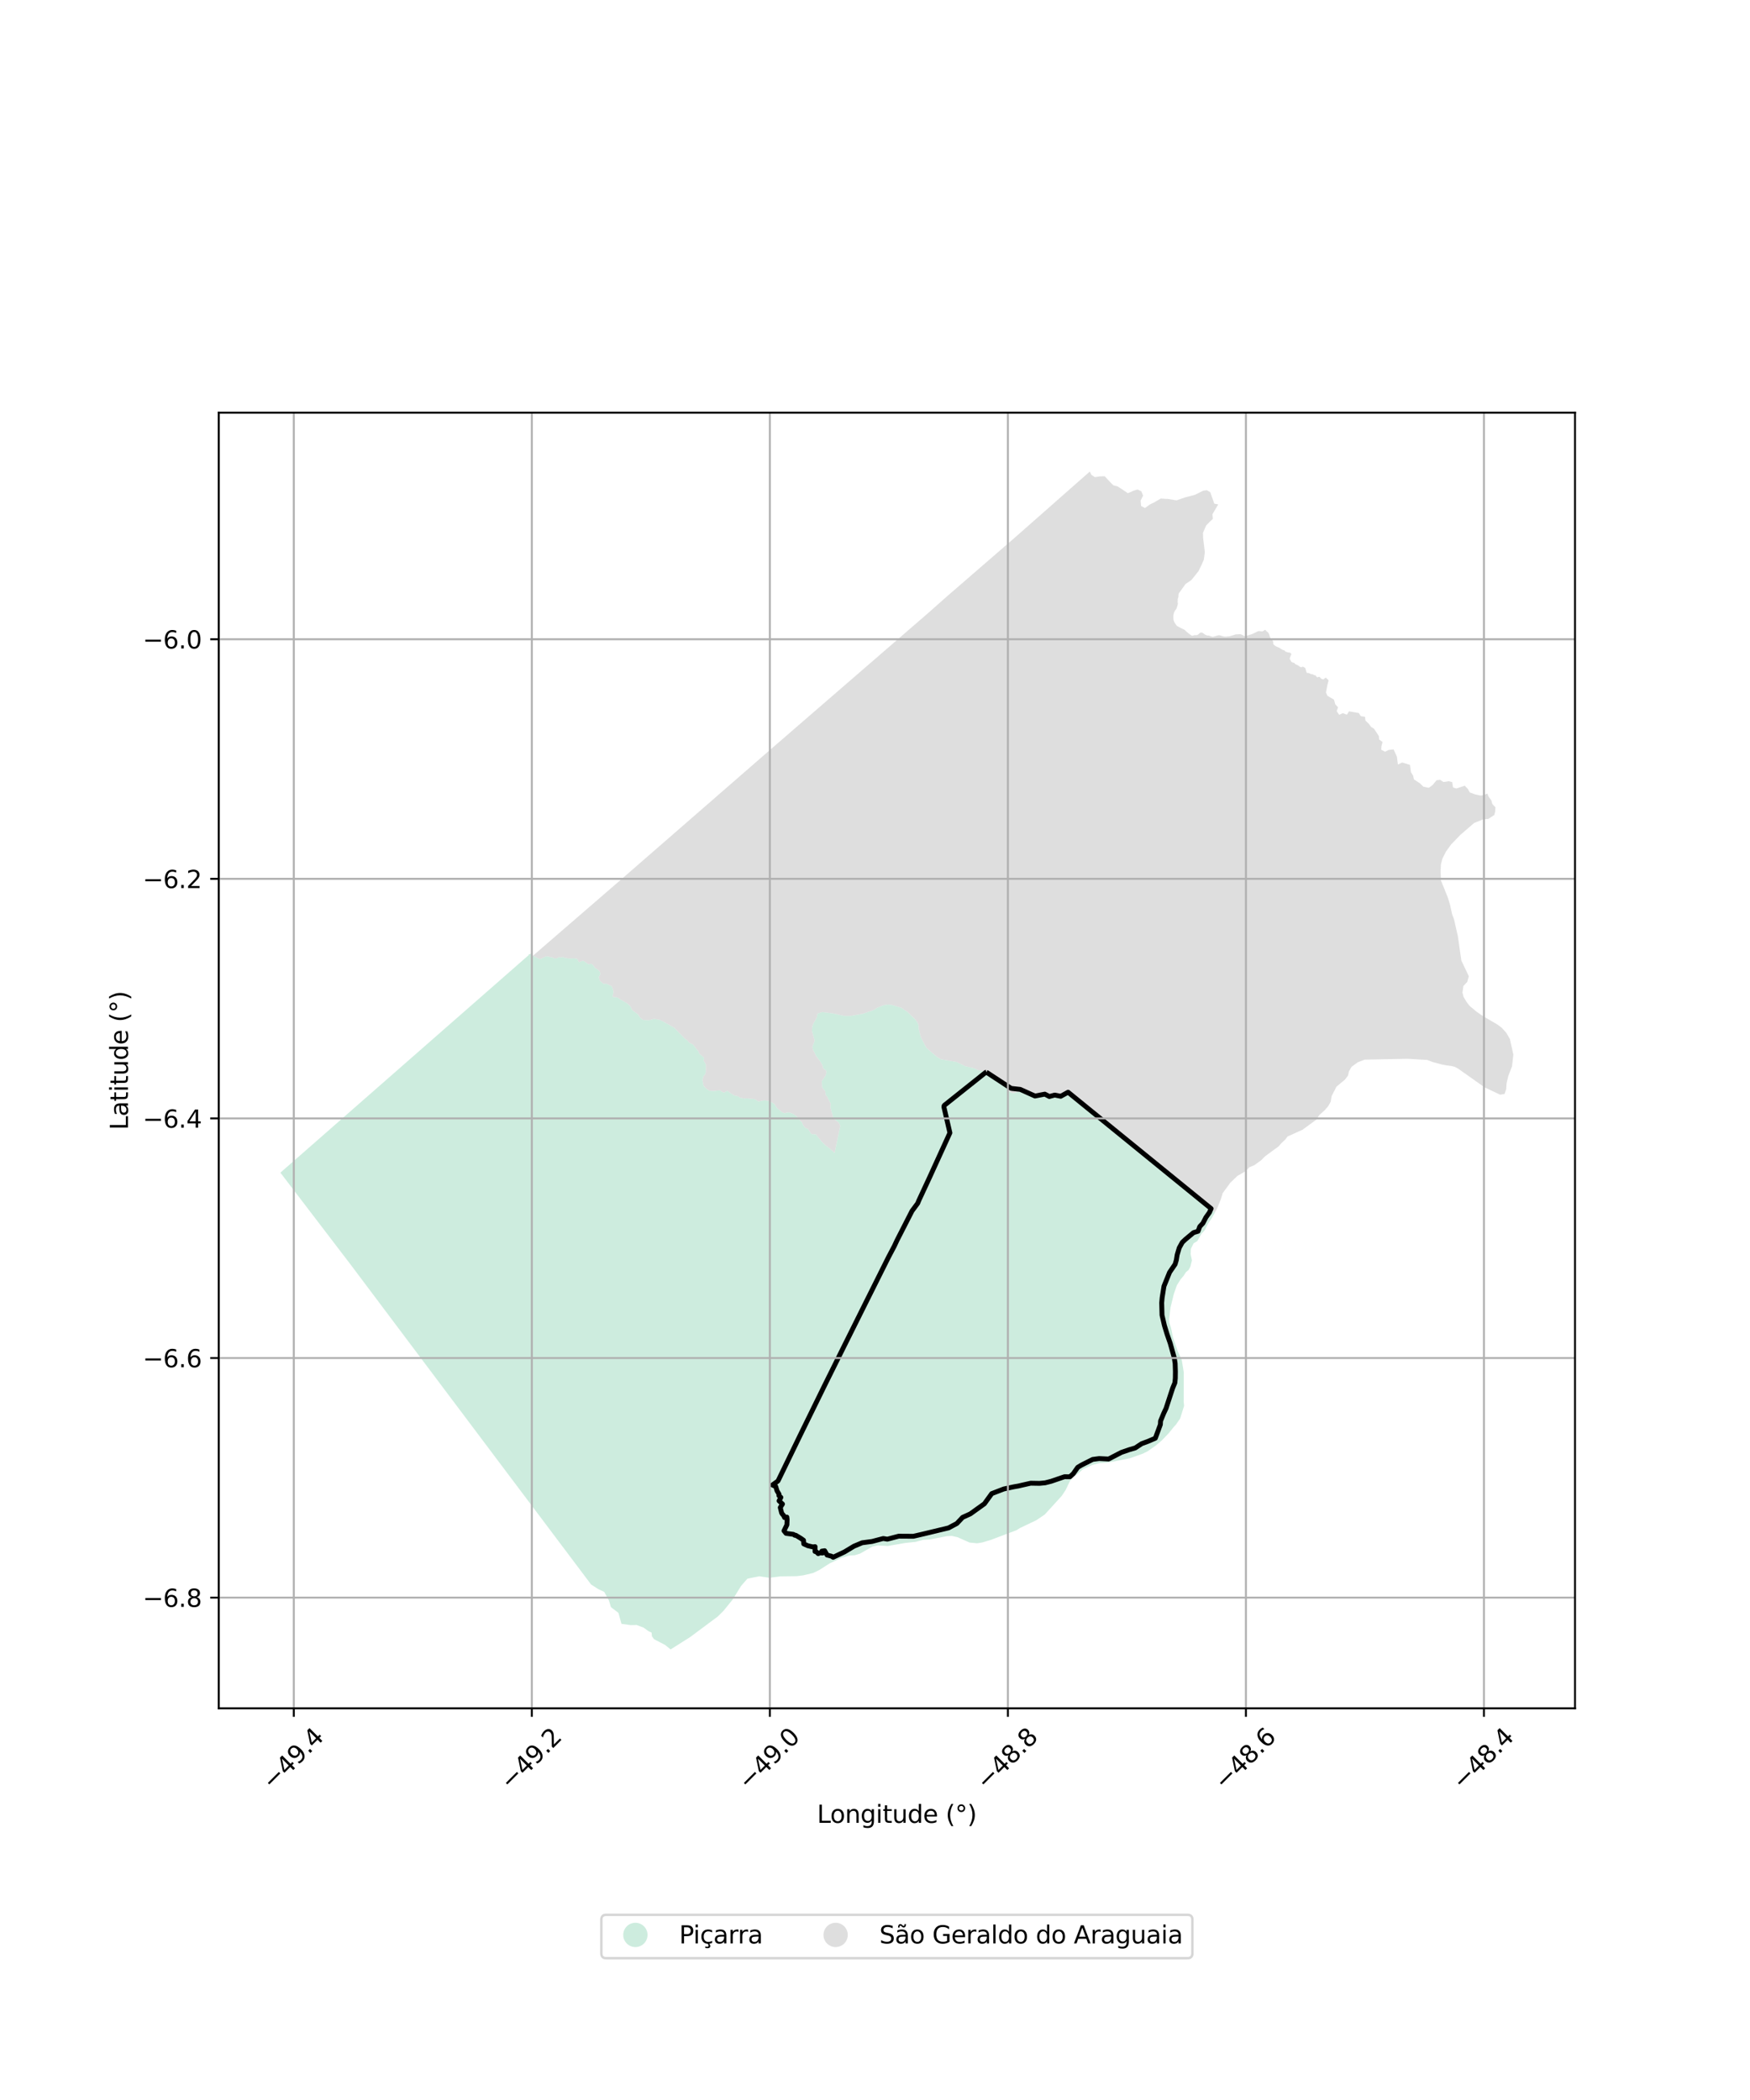 <?xml version="1.0" encoding="utf-8" standalone="no"?>
<!DOCTYPE svg PUBLIC "-//W3C//DTD SVG 1.1//EN"
  "http://www.w3.org/Graphics/SVG/1.1/DTD/svg11.dtd">
<svg xmlns:xlink="http://www.w3.org/1999/xlink" width="720pt" height="864pt" viewBox="0 0 720 864" xmlns="http://www.w3.org/2000/svg" version="1.1">
 <defs>
  <style type="text/css">*{stroke-linejoin: round; stroke-linecap: butt}</style>
 </defs>
 <g id="figure_1">
  <g id="patch_1">
   <path d="M 0 864 
L 720 864 
L 720 0 
L 0 0 
z
" style="fill: #ffffff"/>
  </g>
  <g id="axes_1">
   <g id="patch_2">
    <path d="M 90 702.853 
L 648 702.853 
L 648 169.787 
L 90 169.787 
z
" style="fill: #ffffff"/>
   </g>
   <g id="PatchCollection_1">
    <path d="M 481.302 540.314 
L 481.003 542.795 
L 481.003 542.802 
L 481.004 542.811 
L 481.097 544.223 
L 481.766 546.232 
L 482.212 548.404 
L 482.609 550.341 
L 484.552 555.921 
L 485.153 557.221 
L 486.203 559.489 
L 486.835 563.397 
L 487.041 564.669 
L 487.002 576.768 
L 487.167 578.419 
L 486.274 581.285 
L 486.09 581.873 
L 485.54 583.639 
L 484.633 584.943 
L 483.765 586.19 
L 483.409 586.559 
L 483.053 586.928 
L 482.531 587.577 
L 480.852 589.663 
L 480.154 590.388 
L 477.887 592.739 
L 475.303 594.896 
L 472.108 597.127 
L 470.204 598.067 
L 464.791 599.99 
L 455.907 601.732 
L 452.416 601.958 
L 449.381 602.724 
L 445.586 604.458 
L 443.231 606.556 
L 441.902 607.317 
L 440.213 609.322 
L 438.628 612.612 
L 438.374 613.14 
L 438.201 613.396 
L 437.835 613.943 
L 436.797 615.489 
L 435.925 616.445 
L 429.81 623.149 
L 426.327 625.487 
L 419.62 628.683 
L 418.261 629.551 
L 407.731 633.531 
L 404.198 634.598 
L 402.487 634.878 
L 402.018 634.955 
L 398.905 634.645 
L 395.885 633.303 
L 395.368 633.073 
L 395.152 632.977 
L 393.982 632.457 
L 391.625 631.922 
L 389.643 632.009 
L 388.616 632.208 
L 382.76 633.347 
L 379.838 633.529 
L 377.93 634.04 
L 376.681 634.374 
L 372.367 634.825 
L 365.225 636.07 
L 361.148 635.847 
L 358.93 636.293 
L 353.87 639.195 
L 351.693 639.862 
L 349.342 639.998 
L 346.369 640.886 
L 343.133 642.383 
L 341.451 643.16 
L 337.099 645.933 
L 334.516 647.181 
L 330.57 648.12 
L 327.823 648.476 
L 320.98 648.565 
L 316.6 649.143 
L 312.354 648.524 
L 308.443 649.329 
L 307.501 649.523 
L 304.892 652.506 
L 302.738 656.003 
L 301.492 658.026 
L 298.351 661.906 
L 297.683 662.731 
L 295.315 665.079 
L 286.443 671.684 
L 283.932 673.553 
L 275.904 678.623 
L 273.62 676.767 
L 269.077 674.403 
L 268.233 673.221 
L 268.098 671.709 
L 266.754 671.077 
L 264.807 669.658 
L 261.961 668.586 
L 259.392 668.616 
L 255.692 668.098 
L 254.442 663.581 
L 251.352 661.214 
L 250.564 658.557 
L 249.569 656.738 
L 248.592 654.952 
L 246.078 653.774 
L 243.18 651.894 
L 205.3 601.537 
L 181.641 570.06 
L 144.254 520.283 
L 121.841 490.947 
L 115.364 482.465 
L 116.098 481.822 
L 164.282 439.602 
L 169.585 434.956 
L 203.679 405.082 
L 217.12 393.303 
L 217.61 392.873 
L 217.543 392.603 
L 217.691 392.531 
L 218.021 392.58 
L 218.301 392.433 
L 218.507 392.155 
L 218.685 392.257 
L 219.064 393.145 
L 219.247 393.229 
L 221.763 394.415 
L 222.191 394.617 
L 224.759 393.468 
L 225.945 393.579 
L 226.505 393.917 
L 227.172 393.847 
L 227.986 394.302 
L 229.075 394.283 
L 229.92 393.791 
L 230.762 393.939 
L 231.552 393.736 
L 232.384 394.08 
L 234.24 394.345 
L 236.244 394.293 
L 237.493 394.481 
L 237.999 395.56 
L 238.338 395.855 
L 239.4 395.351 
L 240.121 395.349 
L 242.023 396.678 
L 243.327 396.55 
L 244.135 397.197 
L 244.745 398.18 
L 245.61 398.622 
L 246.715 399.685 
L 247.055 400.646 
L 246.377 401.958 
L 246.632 403.207 
L 247.03 403.68 
L 248.332 404.805 
L 249.371 404.654 
L 251.408 405.605 
L 251.648 405.794 
L 252.045 406.602 
L 252.372 407.662 
L 252.412 408.334 
L 252.009 410.144 
L 254.102 410.404 
L 255.181 411.18 
L 258.004 412.784 
L 259.299 413.931 
L 260.17 415.651 
L 262.44 417.303 
L 263.488 418.81 
L 264.575 419.642 
L 266.957 419.74 
L 269.16 419.199 
L 271.276 419.555 
L 272.661 420.171 
L 275.627 421.836 
L 277.392 422.828 
L 277.721 423.166 
L 277.728 423.173 
L 281.821 427.381 
L 282.722 427.917 
L 283.493 428.927 
L 285.112 429.737 
L 287.326 432.527 
L 287.795 433.629 
L 288.734 434.308 
L 289.695 435.288 
L 289.74 435.729 
L 289.426 436.229 
L 290.448 438.018 
L 290.377 441.274 
L 290.023 442.174 
L 289.427 442.771 
L 289.017 444.356 
L 289.495 446.691 
L 290.038 447.387 
L 290.429 447.676 
L 290.648 447.968 
L 291.847 448.734 
L 293.534 448.85 
L 296.417 448.601 
L 296.905 449.138 
L 297.87 449.525 
L 299.327 448.763 
L 300.46 449.691 
L 301.882 450.595 
L 302.156 450.726 
L 303.625 451.018 
L 304.412 451.604 
L 305.952 451.937 
L 307.412 451.888 
L 310.523 452.204 
L 312.072 453.17 
L 314.395 452.659 
L 316.616 452.975 
L 318.575 454.164 
L 319.649 455.862 
L 321.676 457.514 
L 322.751 457.999 
L 324.251 457.682 
L 324.894 457.722 
L 326.386 458.293 
L 327.864 459.379 
L 329.44 461.317 
L 329.867 461.582 
L 330.359 462.775 
L 331.182 463.944 
L 332.446 464.464 
L 333.711 466.406 
L 334.011 466.601 
L 335.632 466.679 
L 337.818 469.408 
L 338.681 470.287 
L 339.762 471.309 
L 341.249 472.403 
L 343.356 474.365 
L 343.431 474.011 
L 345.72 463.196 
L 345.057 461.878 
L 342.893 460.155 
L 341.654 455.629 
L 341.793 454.021 
L 341.227 453.114 
L 340.35 451.242 
L 339.681 450.384 
L 339.533 448.934 
L 338.378 447.617 
L 338.215 447.035 
L 338.092 444.794 
L 339.135 443.349 
L 339.778 442.26 
L 340.009 440.811 
L 339.735 440.364 
L 338.692 439.588 
L 338.337 438.211 
L 337.585 436.881 
L 335.765 434.453 
L 334.393 431.665 
L 334.284 430.512 
L 335.032 428.603 
L 335.1 427.879 
L 334.067 424.155 
L 334.149 422.471 
L 334.514 421.353 
L 336.037 418.665 
L 336.272 417.364 
L 336.335 417.012 
L 338.284 416.383 
L 342.759 416.956 
L 347.272 417.965 
L 350.073 417.956 
L 354.93 417.1 
L 359.379 415.582 
L 360.944 414.595 
L 363.639 413.52 
L 365.216 413.296 
L 366.497 413.382 
L 366.78 413.401 
L 370.851 414.638 
L 373.348 416.311 
L 376.356 419.201 
L 376.776 419.682 
L 377.526 420.82 
L 377.938 421.909 
L 377.984 423.347 
L 378.872 426.764 
L 380.899 430.657 
L 381.298 431.244 
L 383.329 432.993 
L 385.359 434.742 
L 387.167 435.815 
L 393.56 436.915 
L 397.076 438.639 
L 400.939 439.565 
L 402.507 440.36 
L 403.214 440.455 
L 406.493 441.123 
L 407.296 441.635 
L 410.3 444.539 
L 412.955 446.349 
L 415.28 449.079 
L 416.584 449.835 
L 419.498 449.08 
L 421.032 448.998 
L 422.166 449.335 
L 424.693 450.879 
L 425.603 451.101 
L 429.659 450.318 
L 431.523 451.301 
L 433.733 450.704 
L 436.185 451.201 
L 439.233 449.532 
L 439.636 449.858 
L 449.405 457.767 
L 499.84 498.847 
L 498.521 501.249 
L 497.266 503.079 
L 497 503.467 
L 496.131 505.187 
L 495.612 506.215 
L 495.313 506.526 
L 494.32 507.556 
L 493.461 509.092 
L 492.617 510.605 
L 491.069 511.545 
L 490.408 512.894 
L 489.954 513.821 
L 489.919 514.765 
L 489.871 516.053 
L 489.904 516.21 
L 490.403 518.552 
L 489.736 521.186 
L 489.169 522.202 
L 488.988 522.526 
L 488.032 523.331 
L 487.874 523.465 
L 487.588 523.927 
L 486.989 524.894 
L 486.571 525.377 
L 485.753 526.323 
L 484.159 528.865 
L 482.905 532.54 
L 481.667 537.611 
L 481.589 537.929 
L 481.302 540.314 
" clip-path="url(#p9ab9343c0c)" style="fill: #b3e2cd; fill-opacity: 0.65"/>
    <path d="M 439.636 449.858 
L 439.233 449.532 
L 436.185 451.201 
L 433.733 450.704 
L 431.523 451.301 
L 429.659 450.318 
L 425.603 451.101 
L 424.693 450.879 
L 422.166 449.335 
L 421.032 448.998 
L 419.498 449.08 
L 416.584 449.835 
L 415.28 449.079 
L 412.955 446.349 
L 410.3 444.539 
L 407.296 441.635 
L 406.493 441.123 
L 403.214 440.455 
L 402.507 440.36 
L 400.939 439.565 
L 397.076 438.639 
L 393.56 436.915 
L 387.167 435.815 
L 385.359 434.742 
L 383.329 432.993 
L 381.298 431.244 
L 380.899 430.657 
L 378.872 426.764 
L 377.984 423.347 
L 377.938 421.909 
L 377.526 420.82 
L 376.776 419.682 
L 376.356 419.201 
L 373.348 416.311 
L 370.851 414.638 
L 366.78 413.401 
L 366.497 413.382 
L 365.216 413.296 
L 363.639 413.52 
L 360.944 414.595 
L 359.379 415.582 
L 354.93 417.1 
L 350.073 417.956 
L 347.272 417.965 
L 342.759 416.956 
L 338.284 416.383 
L 336.335 417.012 
L 336.272 417.364 
L 336.037 418.665 
L 334.514 421.353 
L 334.149 422.471 
L 334.067 424.155 
L 335.1 427.879 
L 335.032 428.603 
L 334.284 430.512 
L 334.393 431.665 
L 335.765 434.453 
L 337.585 436.881 
L 338.337 438.211 
L 338.692 439.588 
L 339.735 440.364 
L 340.009 440.811 
L 339.778 442.26 
L 339.135 443.349 
L 338.092 444.794 
L 338.215 447.035 
L 338.378 447.617 
L 339.533 448.934 
L 339.681 450.384 
L 340.35 451.242 
L 341.227 453.114 
L 341.793 454.021 
L 341.654 455.629 
L 342.893 460.155 
L 345.057 461.878 
L 345.72 463.196 
L 343.431 474.011 
L 343.356 474.365 
L 341.249 472.403 
L 339.762 471.309 
L 338.681 470.287 
L 337.818 469.408 
L 335.632 466.679 
L 334.011 466.601 
L 333.711 466.406 
L 332.446 464.464 
L 331.182 463.944 
L 330.359 462.775 
L 329.867 461.582 
L 329.44 461.317 
L 327.864 459.379 
L 326.386 458.293 
L 324.894 457.722 
L 324.251 457.682 
L 322.751 457.999 
L 321.676 457.514 
L 319.649 455.862 
L 318.575 454.164 
L 316.616 452.975 
L 314.395 452.659 
L 312.072 453.17 
L 310.523 452.204 
L 307.412 451.888 
L 305.952 451.937 
L 304.412 451.604 
L 303.625 451.018 
L 302.156 450.726 
L 301.882 450.595 
L 300.46 449.691 
L 299.327 448.763 
L 297.87 449.525 
L 296.905 449.138 
L 296.417 448.601 
L 293.534 448.85 
L 291.847 448.734 
L 290.648 447.968 
L 290.429 447.676 
L 290.038 447.387 
L 289.495 446.691 
L 289.017 444.356 
L 289.427 442.771 
L 290.023 442.174 
L 290.377 441.274 
L 290.448 438.018 
L 289.426 436.229 
L 289.74 435.729 
L 289.695 435.288 
L 288.734 434.308 
L 287.795 433.629 
L 287.326 432.527 
L 285.112 429.737 
L 283.493 428.927 
L 282.722 427.917 
L 281.821 427.381 
L 277.728 423.173 
L 277.721 423.166 
L 277.392 422.828 
L 275.627 421.836 
L 272.661 420.171 
L 271.276 419.555 
L 269.16 419.199 
L 266.957 419.74 
L 264.575 419.642 
L 263.488 418.81 
L 262.44 417.303 
L 260.17 415.651 
L 259.299 413.931 
L 258.004 412.784 
L 255.181 411.18 
L 254.102 410.404 
L 252.009 410.144 
L 252.412 408.334 
L 252.372 407.662 
L 252.045 406.602 
L 251.648 405.794 
L 251.408 405.605 
L 249.371 404.654 
L 248.332 404.805 
L 247.03 403.68 
L 246.632 403.207 
L 246.377 401.958 
L 247.055 400.646 
L 246.715 399.685 
L 245.61 398.622 
L 244.745 398.18 
L 244.135 397.197 
L 243.327 396.55 
L 242.023 396.678 
L 240.121 395.349 
L 239.4 395.351 
L 238.338 395.855 
L 237.999 395.56 
L 237.493 394.481 
L 236.244 394.293 
L 234.24 394.345 
L 232.384 394.08 
L 231.552 393.736 
L 230.762 393.939 
L 229.92 393.791 
L 229.075 394.283 
L 227.986 394.302 
L 227.172 393.847 
L 226.505 393.917 
L 225.945 393.579 
L 224.759 393.468 
L 222.191 394.617 
L 221.763 394.415 
L 219.247 393.229 
L 254.334 362.899 
L 261.843 356.365 
L 265.807 352.915 
L 272.453 347.132 
L 316.455 308.838 
L 326.855 299.837 
L 328.704 298.237 
L 337.148 290.929 
L 343.984 285.013 
L 343.984 285.013 
L 344.004 284.996 
L 349.224 280.478 
L 367.744 264.449 
L 382.337 251.819 
L 388.958 245.937 
L 389.098 245.813 
L 417.212 221.464 
L 421.799 217.423 
L 448.362 194.017 
L 449.043 195.387 
L 450.453 196.305 
L 452.493 196.011 
L 454.514 195.935 
L 456.738 198.35 
L 458.059 199.673 
L 459.77 200.114 
L 461.62 201.268 
L 464.041 202.932 
L 466.464 201.853 
L 468.003 201.399 
L 469.566 202.129 
L 470.299 203.911 
L 469.28 205.972 
L 469.482 208.189 
L 471.06 209.03 
L 473.119 207.54 
L 474.964 206.654 
L 477.545 205.119 
L 480.54 205.296 
L 484.065 205.852 
L 487.507 204.666 
L 491.614 203.592 
L 495.081 201.863 
L 496.562 201.698 
L 497.949 202.52 
L 499.599 207.22 
L 500.762 207.451 
L 501.217 207.542 
L 498.837 211.564 
L 499.01 213.501 
L 498.82 213.672 
L 498.062 214.355 
L 497.999 214.411 
L 497.468 214.951 
L 496.242 216.197 
L 494.931 219.242 
L 495.014 221.391 
L 495.117 222.257 
L 495.709 227.24 
L 495.265 230.348 
L 494.134 232.885 
L 493.115 234.961 
L 492.629 235.569 
L 492.608 235.595 
L 490.162 238.656 
L 487.772 240.277 
L 485.033 244.064 
L 484.892 244.54 
L 484.839 245.518 
L 484.727 245.964 
L 484.558 246.397 
L 484.521 247.864 
L 484.623 248.309 
L 484.581 248.626 
L 484.089 250.253 
L 483.919 250.585 
L 483.379 251.321 
L 482.955 252.229 
L 482.759 253.222 
L 482.75 254.272 
L 482.81 255.035 
L 483.113 255.882 
L 483.904 257.159 
L 484.248 257.545 
L 485.55 258.245 
L 486.694 258.815 
L 487.152 259 
L 487.438 259.186 
L 488.384 260.074 
L 489.329 260.861 
L 490.289 261.481 
L 490.436 261.559 
L 490.788 261.534 
L 491.28 261.343 
L 492.361 261.314 
L 492.854 261.123 
L 493.696 260.409 
L 494.048 260.241 
L 494.424 260.239 
L 494.848 260.404 
L 495.414 260.813 
L 495.882 261.151 
L 496.613 261.442 
L 497.028 261.472 
L 497.396 261.499 
L 498.251 261.841 
L 498.701 261.958 
L 499.037 261.965 
L 499.223 261.968 
L 501.175 261.386 
L 501.697 261.349 
L 503.607 261.913 
L 504.543 261.921 
L 505.929 261.771 
L 508.52 260.996 
L 510.38 260.916 
L 511.342 261.342 
L 511.675 261.603 
L 512.09 261.697 
L 512.576 261.671 
L 514.966 260.944 
L 515.829 260.57 
L 517.378 259.787 
L 517.994 259.641 
L 519.215 259.779 
L 519.499 259.73 
L 520.149 259.345 
L 520.361 259.153 
L 520.634 259.163 
L 521.075 259.711 
L 521.467 259.984 
L 521.764 260.257 
L 522.146 260.948 
L 522.399 261.771 
L 522.639 262.354 
L 522.818 262.664 
L 523.377 263.354 
L 523.663 263.64 
L 523.807 264.033 
L 523.823 264.845 
L 523.883 265.024 
L 524.287 265.428 
L 524.751 265.761 
L 525.321 266.092 
L 526.543 266.588 
L 526.889 266.909 
L 527.827 267.43 
L 528.42 267.583 
L 528.884 268.058 
L 529.727 268.377 
L 530.723 268.528 
L 531.056 268.729 
L 531.211 268.92 
L 531.282 269.111 
L 531.201 269.445 
L 530.942 269.852 
L 530.943 270.043 
L 530.708 270.593 
L 530.664 271.119 
L 530.712 271.286 
L 530.819 271.393 
L 531.082 271.941 
L 531.38 272.348 
L 531.591 272.483 
L 531.832 272.573 
L 532.372 272.692 
L 532.508 272.767 
L 532.9 273.219 
L 533.157 273.4 
L 533.472 273.459 
L 533.864 273.699 
L 534.044 273.759 
L 534.3 273.909 
L 534.692 274.24 
L 535.189 274.495 
L 535.415 274.555 
L 535.879 274.31 
L 536.224 274.339 
L 536.405 274.505 
L 536.842 274.715 
L 537.023 274.895 
L 537.205 275.379 
L 537.282 275.772 
L 537.571 276.633 
L 537.662 276.799 
L 537.858 276.889 
L 538.308 276.872 
L 538.832 277.071 
L 539.407 277.358 
L 540.255 277.461 
L 540.467 277.658 
L 540.695 277.764 
L 541.073 277.823 
L 541.285 277.914 
L 541.817 278.597 
L 542.196 278.656 
L 542.467 278.472 
L 542.846 278.486 
L 542.982 278.546 
L 543.407 279.062 
L 543.681 279.29 
L 543.984 279.425 
L 544.272 279.5 
L 544.483 279.499 
L 544.77 279.376 
L 545.086 278.993 
L 545.463 278.84 
L 545.63 278.9 
L 545.782 279.051 
L 545.904 279.279 
L 546.298 279.522 
L 546.608 279.994 
L 546.155 281.692 
L 545.546 284.907 
L 546.1 286.241 
L 548.835 287.847 
L 549.367 289.767 
L 550.521 291.016 
L 549.949 292.579 
L 550.972 294.095 
L 552.443 293.419 
L 554.166 294.045 
L 554.996 292.657 
L 559.038 293.361 
L 559.878 294.657 
L 561.606 294.919 
L 561.771 296.475 
L 563.129 297.735 
L 564.053 299.034 
L 565.296 299.798 
L 567.281 302.802 
L 567.442 304.28 
L 568.815 305.268 
L 568.368 307.008 
L 568.258 308.433 
L 569.851 309.291 
L 571.36 308.543 
L 573.359 308.328 
L 574.72 311.286 
L 575.142 314.548 
L 576.882 313.709 
L 580.108 314.71 
L 580.5 317.7 
L 581.369 319.089 
L 581.767 320.699 
L 584.202 322.276 
L 585.601 323.668 
L 587.858 324.129 
L 589.403 322.999 
L 591.028 321.016 
L 592.5 320.845 
L 593.898 321.75 
L 595.991 321.404 
L 597.446 321.766 
L 597.841 324.002 
L 599.203 324.409 
L 602.629 323.27 
L 603.867 324.525 
L 604.741 326.047 
L 607.037 326.861 
L 609.13 327.323 
L 610.544 327.148 
L 611.921 326.442 
L 612.493 327.829 
L 613.552 329.264 
L 614.028 330.874 
L 615.268 332.13 
L 615.158 333.874 
L 614.804 335.304 
L 612.313 336.938 
L 610.315 337.063 
L 606.491 338.606 
L 600.835 343.492 
L 597.053 347.4 
L 594.902 350.382 
L 593.433 353.277 
L 592.837 355.64 
L 592.702 358.32 
L 592.848 362.25 
L 595.703 369.325 
L 595.914 370.025 
L 596.619 372.366 
L 597.431 376.12 
L 598.226 378.223 
L 599.824 385.286 
L 601.244 395.21 
L 604.317 401.66 
L 603.674 403.978 
L 602.073 405.667 
L 601.702 408.345 
L 602.156 410.165 
L 603.456 412.329 
L 604.049 413.091 
L 604.641 413.852 
L 607.433 416.191 
L 609.947 417.944 
L 615.764 421.332 
L 616.062 421.506 
L 617.946 422.939 
L 619.755 424.961 
L 621.208 427.47 
L 622.444 433.038 
L 622.636 433.904 
L 622.476 435.329 
L 622.095 438.727 
L 620.558 442.693 
L 619.838 445.771 
L 619.687 448.137 
L 619.022 450.1 
L 617.169 450.373 
L 610.816 447.371 
L 599.948 439.688 
L 598.606 438.959 
L 597.077 438.557 
L 595.231 438.336 
L 593.055 437.935 
L 589.328 436.91 
L 587.181 436.087 
L 579.748 435.651 
L 579.086 435.613 
L 561.47 435.964 
L 558.64 437.041 
L 556.072 438.923 
L 555.011 440.759 
L 554.574 442.587 
L 553.338 444.197 
L 549.842 447.11 
L 547.856 450.996 
L 547.503 453.232 
L 546.59 454.889 
L 546.495 455.061 
L 546.453 455.111 
L 545.877 455.785 
L 545.079 456.718 
L 543.984 457.704 
L 543.884 457.794 
L 542.69 458.869 
L 542.667 458.908 
L 542.035 460 
L 541.707 460.566 
L 541.695 460.574 
L 541.584 460.655 
L 541.161 460.964 
L 538.287 463.062 
L 538.17 463.147 
L 537.608 463.557 
L 535.893 464.809 
L 533.971 465.678 
L 533.694 465.804 
L 532.37 466.402 
L 532.356 466.409 
L 530.33 467.325 
L 530.096 467.431 
L 529.715 467.603 
L 528.869 468.766 
L 527.156 470.378 
L 526.044 471.672 
L 524.798 472.582 
L 520.463 475.752 
L 518.872 477.362 
L 516.082 479.379 
L 514.042 480.231 
L 512.355 481.93 
L 509.091 483.815 
L 506.168 486.633 
L 503.025 490.928 
L 502.347 493.278 
L 500.779 497.137 
L 499.84 498.847 
L 449.405 457.767 
L 439.636 449.858 
" clip-path="url(#p9ab9343c0c)" style="fill: #cccccc; fill-opacity: 0.65"/>
   </g>
   <g id="PatchCollection_2">
    <path d="M 405.812 441.159 
L 406.205 441.372 
L 415.9 447.725 
L 416.336 447.831 
L 419.753 448.206 
L 425.819 450.938 
L 429.872 450.155 
L 431.737 451.139 
L 433.937 450.538 
L 436.401 451.039 
L 439.445 449.369 
L 498.287 497.244 
L 497.616 498.823 
L 496.153 500.86 
L 494.895 503.284 
L 493.605 504.658 
L 492.909 506.583 
L 491.048 507.142 
L 487.752 509.886 
L 486.429 511.135 
L 485.16 513.434 
L 484.32 516.278 
L 483.978 518.431 
L 483.48 520.135 
L 481.198 523.475 
L 478.884 529.198 
L 478.138 533.908 
L 477.951 536.018 
L 478.089 541.09 
L 479.071 545.33 
L 480.161 548.91 
L 481.46 552.663 
L 483.121 558.616 
L 483.484 560.979 
L 483.591 564.273 
L 483.556 567.038 
L 483.378 568.915 
L 482.477 571.087 
L 479.749 579.437 
L 478.789 581.476 
L 477.486 584.637 
L 477.409 586.102 
L 475.34 591.716 
L 472.271 593.038 
L 469.719 593.974 
L 467.082 595.715 
L 464.666 596.423 
L 461.358 597.563 
L 456.102 600.289 
L 452.228 600.094 
L 449.556 600.447 
L 444.864 602.817 
L 443.399 603.709 
L 441.55 606.349 
L 440.178 607.591 
L 437.963 607.566 
L 432.467 609.448 
L 430.018 610.073 
L 427.68 610.296 
L 424.062 610.233 
L 420.384 611.062 
L 419.015 611.386 
L 417.112 611.718 
L 412.998 612.604 
L 408.032 614.513 
L 405.011 618.698 
L 399.212 622.854 
L 396.044 624.292 
L 393.689 626.794 
L 390.29 628.617 
L 380.096 631.07 
L 375.805 632.068 
L 369.74 632.03 
L 365.079 633.266 
L 363.393 632.982 
L 358.797 634.195 
L 354.721 634.736 
L 351.349 636.15 
L 347.443 638.499 
L 342.774 640.718 
L 342.089 640.266 
L 340.296 639.805 
L 339.283 638.007 
L 338.115 638.185 
L 338.577 638.907 
L 338.265 638.97 
L 337.432 638.859 
L 336.629 639.206 
L 335.72 638.321 
L 335.324 638.33 
L 335.342 636.339 
L 334.397 636.441 
L 332.372 635.965 
L 330.689 635.201 
L 330.586 633.704 
L 329.499 632.929 
L 327.401 631.652 
L 327.035 631.678 
L 326.437 631.273 
L 323.421 630.873 
L 322.555 629.815 
L 323.764 627.358 
L 323.841 625.114 
L 323.73 624.176 
L 322.806 624.385 
L 322.352 623.44 
L 321.926 623.009 
L 321.584 622.467 
L 321.023 620.239 
L 321.931 618.8 
L 320.519 617.497 
L 321.276 616.067 
L 320.468 615.349 
L 320.513 614.729 
L 319.679 613.341 
L 319.16 611.589 
L 317.797 610.973 
L 320.057 609.35 
L 320.257 608.969 
L 329.343 590.233 
L 330.218 588.449 
L 339.278 569.971 
L 347.019 554.379 
L 356.304 535.74 
L 365.556 517.214 
L 367.951 512.67 
L 369.082 510.253 
L 375.228 498.228 
L 377.569 495.063 
L 378.023 493.94 
L 382.443 484.44 
L 390.818 466.085 
L 388.345 455.427 
L 388.422 454.955 
L 388.66 454.665 
L 405.526 441.224 
L 405.812 441.159 
L 405.812 441.159 
" clip-path="url(#p9ab9343c0c)" style="fill: none; stroke: #000000; stroke-width: 2"/>
   </g>
   <g id="matplotlib.axis_1">
    <g id="xtick_1">
     <g id="line2d_1">
      <path d="M 120.886 702.853 
L 120.886 169.787 
" clip-path="url(#p9ab9343c0c)" style="fill: none; stroke: #b0b0b0; stroke-width: 0.8; stroke-linecap: square"/>
     </g>
     <g id="line2d_2">
      <defs>
       <path id="m4f658d9bb0" d="M 0 0 
L 0 3.5 
" style="stroke: #000000; stroke-width: 0.8"/>
      </defs>
      <g>
       <use xlink:href="#m4f658d9bb0" x="120.886" y="702.853" style="stroke: #000000; stroke-width: 0.8"/>
      </g>
     </g>
     <g id="text_1">
      <!-- −49.4 -->
      <g transform="translate(112.002 736.896) rotate(-45) scale(0.1 -0.1)">
       <defs>
        <path id="DejaVuSans-2212" d="M 678 2272 
L 4684 2272 
L 4684 1741 
L 678 1741 
L 678 2272 
z
" transform="scale(0.016)"/>
        <path id="DejaVuSans-34" d="M 2419 4116 
L 825 1625 
L 2419 1625 
L 2419 4116 
z
M 2253 4666 
L 3047 4666 
L 3047 1625 
L 3713 1625 
L 3713 1100 
L 3047 1100 
L 3047 0 
L 2419 0 
L 2419 1100 
L 313 1100 
L 313 1709 
L 2253 4666 
z
" transform="scale(0.016)"/>
        <path id="DejaVuSans-39" d="M 703 97 
L 703 672 
Q 941 559 1184 500 
Q 1428 441 1663 441 
Q 2288 441 2617 861 
Q 2947 1281 2994 2138 
Q 2813 1869 2534 1725 
Q 2256 1581 1919 1581 
Q 1219 1581 811 2004 
Q 403 2428 403 3163 
Q 403 3881 828 4315 
Q 1253 4750 1959 4750 
Q 2769 4750 3195 4129 
Q 3622 3509 3622 2328 
Q 3622 1225 3098 567 
Q 2575 -91 1691 -91 
Q 1453 -91 1209 -44 
Q 966 3 703 97 
z
M 1959 2075 
Q 2384 2075 2632 2365 
Q 2881 2656 2881 3163 
Q 2881 3666 2632 3958 
Q 2384 4250 1959 4250 
Q 1534 4250 1286 3958 
Q 1038 3666 1038 3163 
Q 1038 2656 1286 2365 
Q 1534 2075 1959 2075 
z
" transform="scale(0.016)"/>
        <path id="DejaVuSans-2e" d="M 684 794 
L 1344 794 
L 1344 0 
L 684 0 
L 684 794 
z
" transform="scale(0.016)"/>
       </defs>
       <use xlink:href="#DejaVuSans-2212"/>
       <use xlink:href="#DejaVuSans-34" transform="translate(83.789 0)"/>
       <use xlink:href="#DejaVuSans-39" transform="translate(147.412 0)"/>
       <use xlink:href="#DejaVuSans-2e" transform="translate(211.035 0)"/>
       <use xlink:href="#DejaVuSans-34" transform="translate(242.822 0)"/>
      </g>
     </g>
    </g>
    <g id="xtick_2">
     <g id="line2d_3">
      <path d="M 218.817 702.853 
L 218.817 169.787 
" clip-path="url(#p9ab9343c0c)" style="fill: none; stroke: #b0b0b0; stroke-width: 0.8; stroke-linecap: square"/>
     </g>
     <g id="line2d_4">
      <g>
       <use xlink:href="#m4f658d9bb0" x="218.817" y="702.853" style="stroke: #000000; stroke-width: 0.8"/>
      </g>
     </g>
     <g id="text_2">
      <!-- −49.2 -->
      <g transform="translate(209.933 736.896) rotate(-45) scale(0.1 -0.1)">
       <defs>
        <path id="DejaVuSans-32" d="M 1228 531 
L 3431 531 
L 3431 0 
L 469 0 
L 469 531 
Q 828 903 1448 1529 
Q 2069 2156 2228 2338 
Q 2531 2678 2651 2914 
Q 2772 3150 2772 3378 
Q 2772 3750 2511 3984 
Q 2250 4219 1831 4219 
Q 1534 4219 1204 4116 
Q 875 4013 500 3803 
L 500 4441 
Q 881 4594 1212 4672 
Q 1544 4750 1819 4750 
Q 2544 4750 2975 4387 
Q 3406 4025 3406 3419 
Q 3406 3131 3298 2873 
Q 3191 2616 2906 2266 
Q 2828 2175 2409 1742 
Q 1991 1309 1228 531 
z
" transform="scale(0.016)"/>
       </defs>
       <use xlink:href="#DejaVuSans-2212"/>
       <use xlink:href="#DejaVuSans-34" transform="translate(83.789 0)"/>
       <use xlink:href="#DejaVuSans-39" transform="translate(147.412 0)"/>
       <use xlink:href="#DejaVuSans-2e" transform="translate(211.035 0)"/>
       <use xlink:href="#DejaVuSans-32" transform="translate(242.822 0)"/>
      </g>
     </g>
    </g>
    <g id="xtick_3">
     <g id="line2d_5">
      <path d="M 316.748 702.853 
L 316.748 169.787 
" clip-path="url(#p9ab9343c0c)" style="fill: none; stroke: #b0b0b0; stroke-width: 0.8; stroke-linecap: square"/>
     </g>
     <g id="line2d_6">
      <g>
       <use xlink:href="#m4f658d9bb0" x="316.748" y="702.853" style="stroke: #000000; stroke-width: 0.8"/>
      </g>
     </g>
     <g id="text_3">
      <!-- −49.0 -->
      <g transform="translate(307.864 736.896) rotate(-45) scale(0.1 -0.1)">
       <defs>
        <path id="DejaVuSans-30" d="M 2034 4250 
Q 1547 4250 1301 3770 
Q 1056 3291 1056 2328 
Q 1056 1369 1301 889 
Q 1547 409 2034 409 
Q 2525 409 2770 889 
Q 3016 1369 3016 2328 
Q 3016 3291 2770 3770 
Q 2525 4250 2034 4250 
z
M 2034 4750 
Q 2819 4750 3233 4129 
Q 3647 3509 3647 2328 
Q 3647 1150 3233 529 
Q 2819 -91 2034 -91 
Q 1250 -91 836 529 
Q 422 1150 422 2328 
Q 422 3509 836 4129 
Q 1250 4750 2034 4750 
z
" transform="scale(0.016)"/>
       </defs>
       <use xlink:href="#DejaVuSans-2212"/>
       <use xlink:href="#DejaVuSans-34" transform="translate(83.789 0)"/>
       <use xlink:href="#DejaVuSans-39" transform="translate(147.412 0)"/>
       <use xlink:href="#DejaVuSans-2e" transform="translate(211.035 0)"/>
       <use xlink:href="#DejaVuSans-30" transform="translate(242.822 0)"/>
      </g>
     </g>
    </g>
    <g id="xtick_4">
     <g id="line2d_7">
      <path d="M 414.679 702.853 
L 414.679 169.787 
" clip-path="url(#p9ab9343c0c)" style="fill: none; stroke: #b0b0b0; stroke-width: 0.8; stroke-linecap: square"/>
     </g>
     <g id="line2d_8">
      <g>
       <use xlink:href="#m4f658d9bb0" x="414.679" y="702.853" style="stroke: #000000; stroke-width: 0.8"/>
      </g>
     </g>
     <g id="text_4">
      <!-- −48.8 -->
      <g transform="translate(405.795 736.896) rotate(-45) scale(0.1 -0.1)">
       <defs>
        <path id="DejaVuSans-38" d="M 2034 2216 
Q 1584 2216 1326 1975 
Q 1069 1734 1069 1313 
Q 1069 891 1326 650 
Q 1584 409 2034 409 
Q 2484 409 2743 651 
Q 3003 894 3003 1313 
Q 3003 1734 2745 1975 
Q 2488 2216 2034 2216 
z
M 1403 2484 
Q 997 2584 770 2862 
Q 544 3141 544 3541 
Q 544 4100 942 4425 
Q 1341 4750 2034 4750 
Q 2731 4750 3128 4425 
Q 3525 4100 3525 3541 
Q 3525 3141 3298 2862 
Q 3072 2584 2669 2484 
Q 3125 2378 3379 2068 
Q 3634 1759 3634 1313 
Q 3634 634 3220 271 
Q 2806 -91 2034 -91 
Q 1263 -91 848 271 
Q 434 634 434 1313 
Q 434 1759 690 2068 
Q 947 2378 1403 2484 
z
M 1172 3481 
Q 1172 3119 1398 2916 
Q 1625 2713 2034 2713 
Q 2441 2713 2670 2916 
Q 2900 3119 2900 3481 
Q 2900 3844 2670 4047 
Q 2441 4250 2034 4250 
Q 1625 4250 1398 4047 
Q 1172 3844 1172 3481 
z
" transform="scale(0.016)"/>
       </defs>
       <use xlink:href="#DejaVuSans-2212"/>
       <use xlink:href="#DejaVuSans-34" transform="translate(83.789 0)"/>
       <use xlink:href="#DejaVuSans-38" transform="translate(147.412 0)"/>
       <use xlink:href="#DejaVuSans-2e" transform="translate(211.035 0)"/>
       <use xlink:href="#DejaVuSans-38" transform="translate(242.822 0)"/>
      </g>
     </g>
    </g>
    <g id="xtick_5">
     <g id="line2d_9">
      <path d="M 512.61 702.853 
L 512.61 169.787 
" clip-path="url(#p9ab9343c0c)" style="fill: none; stroke: #b0b0b0; stroke-width: 0.8; stroke-linecap: square"/>
     </g>
     <g id="line2d_10">
      <g>
       <use xlink:href="#m4f658d9bb0" x="512.61" y="702.853" style="stroke: #000000; stroke-width: 0.8"/>
      </g>
     </g>
     <g id="text_5">
      <!-- −48.6 -->
      <g transform="translate(503.726 736.896) rotate(-45) scale(0.1 -0.1)">
       <defs>
        <path id="DejaVuSans-36" d="M 2113 2584 
Q 1688 2584 1439 2293 
Q 1191 2003 1191 1497 
Q 1191 994 1439 701 
Q 1688 409 2113 409 
Q 2538 409 2786 701 
Q 3034 994 3034 1497 
Q 3034 2003 2786 2293 
Q 2538 2584 2113 2584 
z
M 3366 4563 
L 3366 3988 
Q 3128 4100 2886 4159 
Q 2644 4219 2406 4219 
Q 1781 4219 1451 3797 
Q 1122 3375 1075 2522 
Q 1259 2794 1537 2939 
Q 1816 3084 2150 3084 
Q 2853 3084 3261 2657 
Q 3669 2231 3669 1497 
Q 3669 778 3244 343 
Q 2819 -91 2113 -91 
Q 1303 -91 875 529 
Q 447 1150 447 2328 
Q 447 3434 972 4092 
Q 1497 4750 2381 4750 
Q 2619 4750 2861 4703 
Q 3103 4656 3366 4563 
z
" transform="scale(0.016)"/>
       </defs>
       <use xlink:href="#DejaVuSans-2212"/>
       <use xlink:href="#DejaVuSans-34" transform="translate(83.789 0)"/>
       <use xlink:href="#DejaVuSans-38" transform="translate(147.412 0)"/>
       <use xlink:href="#DejaVuSans-2e" transform="translate(211.035 0)"/>
       <use xlink:href="#DejaVuSans-36" transform="translate(242.822 0)"/>
      </g>
     </g>
    </g>
    <g id="xtick_6">
     <g id="line2d_11">
      <path d="M 610.541 702.853 
L 610.541 169.787 
" clip-path="url(#p9ab9343c0c)" style="fill: none; stroke: #b0b0b0; stroke-width: 0.8; stroke-linecap: square"/>
     </g>
     <g id="line2d_12">
      <g>
       <use xlink:href="#m4f658d9bb0" x="610.541" y="702.853" style="stroke: #000000; stroke-width: 0.8"/>
      </g>
     </g>
     <g id="text_6">
      <!-- −48.4 -->
      <g transform="translate(601.657 736.896) rotate(-45) scale(0.1 -0.1)">
       <use xlink:href="#DejaVuSans-2212"/>
       <use xlink:href="#DejaVuSans-34" transform="translate(83.789 0)"/>
       <use xlink:href="#DejaVuSans-38" transform="translate(147.412 0)"/>
       <use xlink:href="#DejaVuSans-2e" transform="translate(211.035 0)"/>
       <use xlink:href="#DejaVuSans-34" transform="translate(242.822 0)"/>
      </g>
     </g>
    </g>
    <g id="text_7">
     <!-- Longitude (°) -->
     <g transform="translate(336.14 749.965) scale(0.1 -0.1)">
      <defs>
       <path id="DejaVuSans-4c" d="M 628 4666 
L 1259 4666 
L 1259 531 
L 3531 531 
L 3531 0 
L 628 0 
L 628 4666 
z
" transform="scale(0.016)"/>
       <path id="DejaVuSans-6f" d="M 1959 3097 
Q 1497 3097 1228 2736 
Q 959 2375 959 1747 
Q 959 1119 1226 758 
Q 1494 397 1959 397 
Q 2419 397 2687 759 
Q 2956 1122 2956 1747 
Q 2956 2369 2687 2733 
Q 2419 3097 1959 3097 
z
M 1959 3584 
Q 2709 3584 3137 3096 
Q 3566 2609 3566 1747 
Q 3566 888 3137 398 
Q 2709 -91 1959 -91 
Q 1206 -91 779 398 
Q 353 888 353 1747 
Q 353 2609 779 3096 
Q 1206 3584 1959 3584 
z
" transform="scale(0.016)"/>
       <path id="DejaVuSans-6e" d="M 3513 2113 
L 3513 0 
L 2938 0 
L 2938 2094 
Q 2938 2591 2744 2837 
Q 2550 3084 2163 3084 
Q 1697 3084 1428 2787 
Q 1159 2491 1159 1978 
L 1159 0 
L 581 0 
L 581 3500 
L 1159 3500 
L 1159 2956 
Q 1366 3272 1645 3428 
Q 1925 3584 2291 3584 
Q 2894 3584 3203 3211 
Q 3513 2838 3513 2113 
z
" transform="scale(0.016)"/>
       <path id="DejaVuSans-67" d="M 2906 1791 
Q 2906 2416 2648 2759 
Q 2391 3103 1925 3103 
Q 1463 3103 1205 2759 
Q 947 2416 947 1791 
Q 947 1169 1205 825 
Q 1463 481 1925 481 
Q 2391 481 2648 825 
Q 2906 1169 2906 1791 
z
M 3481 434 
Q 3481 -459 3084 -895 
Q 2688 -1331 1869 -1331 
Q 1566 -1331 1297 -1286 
Q 1028 -1241 775 -1147 
L 775 -588 
Q 1028 -725 1275 -790 
Q 1522 -856 1778 -856 
Q 2344 -856 2625 -561 
Q 2906 -266 2906 331 
L 2906 616 
Q 2728 306 2450 153 
Q 2172 0 1784 0 
Q 1141 0 747 490 
Q 353 981 353 1791 
Q 353 2603 747 3093 
Q 1141 3584 1784 3584 
Q 2172 3584 2450 3431 
Q 2728 3278 2906 2969 
L 2906 3500 
L 3481 3500 
L 3481 434 
z
" transform="scale(0.016)"/>
       <path id="DejaVuSans-69" d="M 603 3500 
L 1178 3500 
L 1178 0 
L 603 0 
L 603 3500 
z
M 603 4863 
L 1178 4863 
L 1178 4134 
L 603 4134 
L 603 4863 
z
" transform="scale(0.016)"/>
       <path id="DejaVuSans-74" d="M 1172 4494 
L 1172 3500 
L 2356 3500 
L 2356 3053 
L 1172 3053 
L 1172 1153 
Q 1172 725 1289 603 
Q 1406 481 1766 481 
L 2356 481 
L 2356 0 
L 1766 0 
Q 1100 0 847 248 
Q 594 497 594 1153 
L 594 3053 
L 172 3053 
L 172 3500 
L 594 3500 
L 594 4494 
L 1172 4494 
z
" transform="scale(0.016)"/>
       <path id="DejaVuSans-75" d="M 544 1381 
L 544 3500 
L 1119 3500 
L 1119 1403 
Q 1119 906 1312 657 
Q 1506 409 1894 409 
Q 2359 409 2629 706 
Q 2900 1003 2900 1516 
L 2900 3500 
L 3475 3500 
L 3475 0 
L 2900 0 
L 2900 538 
Q 2691 219 2414 64 
Q 2138 -91 1772 -91 
Q 1169 -91 856 284 
Q 544 659 544 1381 
z
M 1991 3584 
L 1991 3584 
z
" transform="scale(0.016)"/>
       <path id="DejaVuSans-64" d="M 2906 2969 
L 2906 4863 
L 3481 4863 
L 3481 0 
L 2906 0 
L 2906 525 
Q 2725 213 2448 61 
Q 2172 -91 1784 -91 
Q 1150 -91 751 415 
Q 353 922 353 1747 
Q 353 2572 751 3078 
Q 1150 3584 1784 3584 
Q 2172 3584 2448 3432 
Q 2725 3281 2906 2969 
z
M 947 1747 
Q 947 1113 1208 752 
Q 1469 391 1925 391 
Q 2381 391 2643 752 
Q 2906 1113 2906 1747 
Q 2906 2381 2643 2742 
Q 2381 3103 1925 3103 
Q 1469 3103 1208 2742 
Q 947 2381 947 1747 
z
" transform="scale(0.016)"/>
       <path id="DejaVuSans-65" d="M 3597 1894 
L 3597 1613 
L 953 1613 
Q 991 1019 1311 708 
Q 1631 397 2203 397 
Q 2534 397 2845 478 
Q 3156 559 3463 722 
L 3463 178 
Q 3153 47 2828 -22 
Q 2503 -91 2169 -91 
Q 1331 -91 842 396 
Q 353 884 353 1716 
Q 353 2575 817 3079 
Q 1281 3584 2069 3584 
Q 2775 3584 3186 3129 
Q 3597 2675 3597 1894 
z
M 3022 2063 
Q 3016 2534 2758 2815 
Q 2500 3097 2075 3097 
Q 1594 3097 1305 2825 
Q 1016 2553 972 2059 
L 3022 2063 
z
" transform="scale(0.016)"/>
       <path id="DejaVuSans-20" transform="scale(0.016)"/>
       <path id="DejaVuSans-28" d="M 1984 4856 
Q 1566 4138 1362 3434 
Q 1159 2731 1159 2009 
Q 1159 1288 1364 580 
Q 1569 -128 1984 -844 
L 1484 -844 
Q 1016 -109 783 600 
Q 550 1309 550 2009 
Q 550 2706 781 3412 
Q 1013 4119 1484 4856 
L 1984 4856 
z
" transform="scale(0.016)"/>
       <path id="DejaVuSans-b0" d="M 1600 4347 
Q 1350 4347 1178 4173 
Q 1006 4000 1006 3750 
Q 1006 3503 1178 3333 
Q 1350 3163 1600 3163 
Q 1850 3163 2022 3333 
Q 2194 3503 2194 3750 
Q 2194 3997 2020 4172 
Q 1847 4347 1600 4347 
z
M 1600 4750 
Q 1800 4750 1984 4673 
Q 2169 4597 2303 4453 
Q 2447 4313 2519 4134 
Q 2591 3956 2591 3750 
Q 2591 3338 2302 3052 
Q 2013 2766 1594 2766 
Q 1172 2766 890 3047 
Q 609 3328 609 3750 
Q 609 4169 896 4459 
Q 1184 4750 1600 4750 
z
" transform="scale(0.016)"/>
       <path id="DejaVuSans-29" d="M 513 4856 
L 1013 4856 
Q 1481 4119 1714 3412 
Q 1947 2706 1947 2009 
Q 1947 1309 1714 600 
Q 1481 -109 1013 -844 
L 513 -844 
Q 928 -128 1133 580 
Q 1338 1288 1338 2009 
Q 1338 2731 1133 3434 
Q 928 4138 513 4856 
z
" transform="scale(0.016)"/>
      </defs>
      <use xlink:href="#DejaVuSans-4c"/>
      <use xlink:href="#DejaVuSans-6f" transform="translate(53.963 0)"/>
      <use xlink:href="#DejaVuSans-6e" transform="translate(115.145 0)"/>
      <use xlink:href="#DejaVuSans-67" transform="translate(178.523 0)"/>
      <use xlink:href="#DejaVuSans-69" transform="translate(242 0)"/>
      <use xlink:href="#DejaVuSans-74" transform="translate(269.783 0)"/>
      <use xlink:href="#DejaVuSans-75" transform="translate(308.992 0)"/>
      <use xlink:href="#DejaVuSans-64" transform="translate(372.371 0)"/>
      <use xlink:href="#DejaVuSans-65" transform="translate(435.848 0)"/>
      <use xlink:href="#DejaVuSans-20" transform="translate(497.371 0)"/>
      <use xlink:href="#DejaVuSans-28" transform="translate(529.158 0)"/>
      <use xlink:href="#DejaVuSans-b0" transform="translate(568.172 0)"/>
      <use xlink:href="#DejaVuSans-29" transform="translate(618.172 0)"/>
     </g>
    </g>
   </g>
   <g id="matplotlib.axis_2">
    <g id="ytick_1">
     <g id="line2d_13">
      <path d="M 90 657.305 
L 648 657.305 
" clip-path="url(#p9ab9343c0c)" style="fill: none; stroke: #b0b0b0; stroke-width: 0.8; stroke-linecap: square"/>
     </g>
     <g id="line2d_14">
      <defs>
       <path id="mca6e461ce3" d="M 0 0 
L -3.5 0 
" style="stroke: #000000; stroke-width: 0.8"/>
      </defs>
      <g>
       <use xlink:href="#mca6e461ce3" x="90" y="657.305" style="stroke: #000000; stroke-width: 0.8"/>
      </g>
     </g>
     <g id="text_8">
      <!-- −6.8 -->
      <g transform="translate(58.717 661.104) scale(0.1 -0.1)">
       <use xlink:href="#DejaVuSans-2212"/>
       <use xlink:href="#DejaVuSans-36" transform="translate(83.789 0)"/>
       <use xlink:href="#DejaVuSans-2e" transform="translate(147.412 0)"/>
       <use xlink:href="#DejaVuSans-38" transform="translate(179.199 0)"/>
      </g>
     </g>
    </g>
    <g id="ytick_2">
     <g id="line2d_15">
      <path d="M 90 558.728 
L 648 558.728 
" clip-path="url(#p9ab9343c0c)" style="fill: none; stroke: #b0b0b0; stroke-width: 0.8; stroke-linecap: square"/>
     </g>
     <g id="line2d_16">
      <g>
       <use xlink:href="#mca6e461ce3" x="90" y="558.728" style="stroke: #000000; stroke-width: 0.8"/>
      </g>
     </g>
     <g id="text_9">
      <!-- −6.6 -->
      <g transform="translate(58.717 562.527) scale(0.1 -0.1)">
       <use xlink:href="#DejaVuSans-2212"/>
       <use xlink:href="#DejaVuSans-36" transform="translate(83.789 0)"/>
       <use xlink:href="#DejaVuSans-2e" transform="translate(147.412 0)"/>
       <use xlink:href="#DejaVuSans-36" transform="translate(179.199 0)"/>
      </g>
     </g>
    </g>
    <g id="ytick_3">
     <g id="line2d_17">
      <path d="M 90 460.151 
L 648 460.151 
" clip-path="url(#p9ab9343c0c)" style="fill: none; stroke: #b0b0b0; stroke-width: 0.8; stroke-linecap: square"/>
     </g>
     <g id="line2d_18">
      <g>
       <use xlink:href="#mca6e461ce3" x="90" y="460.151" style="stroke: #000000; stroke-width: 0.8"/>
      </g>
     </g>
     <g id="text_10">
      <!-- −6.4 -->
      <g transform="translate(58.717 463.95) scale(0.1 -0.1)">
       <use xlink:href="#DejaVuSans-2212"/>
       <use xlink:href="#DejaVuSans-36" transform="translate(83.789 0)"/>
       <use xlink:href="#DejaVuSans-2e" transform="translate(147.412 0)"/>
       <use xlink:href="#DejaVuSans-34" transform="translate(179.199 0)"/>
      </g>
     </g>
    </g>
    <g id="ytick_4">
     <g id="line2d_19">
      <path d="M 90 361.574 
L 648 361.574 
" clip-path="url(#p9ab9343c0c)" style="fill: none; stroke: #b0b0b0; stroke-width: 0.8; stroke-linecap: square"/>
     </g>
     <g id="line2d_20">
      <g>
       <use xlink:href="#mca6e461ce3" x="90" y="361.574" style="stroke: #000000; stroke-width: 0.8"/>
      </g>
     </g>
     <g id="text_11">
      <!-- −6.2 -->
      <g transform="translate(58.717 365.373) scale(0.1 -0.1)">
       <use xlink:href="#DejaVuSans-2212"/>
       <use xlink:href="#DejaVuSans-36" transform="translate(83.789 0)"/>
       <use xlink:href="#DejaVuSans-2e" transform="translate(147.412 0)"/>
       <use xlink:href="#DejaVuSans-32" transform="translate(179.199 0)"/>
      </g>
     </g>
    </g>
    <g id="ytick_5">
     <g id="line2d_21">
      <path d="M 90 262.996 
L 648 262.996 
" clip-path="url(#p9ab9343c0c)" style="fill: none; stroke: #b0b0b0; stroke-width: 0.8; stroke-linecap: square"/>
     </g>
     <g id="line2d_22">
      <g>
       <use xlink:href="#mca6e461ce3" x="90" y="262.996" style="stroke: #000000; stroke-width: 0.8"/>
      </g>
     </g>
     <g id="text_12">
      <!-- −6.0 -->
      <g transform="translate(58.717 266.796) scale(0.1 -0.1)">
       <use xlink:href="#DejaVuSans-2212"/>
       <use xlink:href="#DejaVuSans-36" transform="translate(83.789 0)"/>
       <use xlink:href="#DejaVuSans-2e" transform="translate(147.412 0)"/>
       <use xlink:href="#DejaVuSans-30" transform="translate(179.199 0)"/>
      </g>
     </g>
    </g>
    <g id="text_13">
     <!-- Latitude (°) -->
     <g transform="translate(52.638 464.89) rotate(-90) scale(0.1 -0.1)">
      <defs>
       <path id="DejaVuSans-61" d="M 2194 1759 
Q 1497 1759 1228 1600 
Q 959 1441 959 1056 
Q 959 750 1161 570 
Q 1363 391 1709 391 
Q 2188 391 2477 730 
Q 2766 1069 2766 1631 
L 2766 1759 
L 2194 1759 
z
M 3341 1997 
L 3341 0 
L 2766 0 
L 2766 531 
Q 2569 213 2275 61 
Q 1981 -91 1556 -91 
Q 1019 -91 701 211 
Q 384 513 384 1019 
Q 384 1609 779 1909 
Q 1175 2209 1959 2209 
L 2766 2209 
L 2766 2266 
Q 2766 2663 2505 2880 
Q 2244 3097 1772 3097 
Q 1472 3097 1187 3025 
Q 903 2953 641 2809 
L 641 3341 
Q 956 3463 1253 3523 
Q 1550 3584 1831 3584 
Q 2591 3584 2966 3190 
Q 3341 2797 3341 1997 
z
" transform="scale(0.016)"/>
      </defs>
      <use xlink:href="#DejaVuSans-4c"/>
      <use xlink:href="#DejaVuSans-61" transform="translate(55.713 0)"/>
      <use xlink:href="#DejaVuSans-74" transform="translate(116.992 0)"/>
      <use xlink:href="#DejaVuSans-69" transform="translate(156.201 0)"/>
      <use xlink:href="#DejaVuSans-74" transform="translate(183.984 0)"/>
      <use xlink:href="#DejaVuSans-75" transform="translate(223.193 0)"/>
      <use xlink:href="#DejaVuSans-64" transform="translate(286.572 0)"/>
      <use xlink:href="#DejaVuSans-65" transform="translate(350.049 0)"/>
      <use xlink:href="#DejaVuSans-20" transform="translate(411.572 0)"/>
      <use xlink:href="#DejaVuSans-28" transform="translate(443.359 0)"/>
      <use xlink:href="#DejaVuSans-b0" transform="translate(482.373 0)"/>
      <use xlink:href="#DejaVuSans-29" transform="translate(532.373 0)"/>
     </g>
    </g>
   </g>
   <g id="patch_3">
    <path d="M 90 702.853 
L 90 169.787 
" style="fill: none; stroke: #000000; stroke-width: 0.8; stroke-linejoin: miter; stroke-linecap: square"/>
   </g>
   <g id="patch_4">
    <path d="M 648 702.853 
L 648 169.787 
" style="fill: none; stroke: #000000; stroke-width: 0.8; stroke-linejoin: miter; stroke-linecap: square"/>
   </g>
   <g id="patch_5">
    <path d="M 90 702.853 
L 648 702.853 
" style="fill: none; stroke: #000000; stroke-width: 0.8; stroke-linejoin: miter; stroke-linecap: square"/>
   </g>
   <g id="patch_6">
    <path d="M 90 169.787 
L 648 169.787 
" style="fill: none; stroke: #000000; stroke-width: 0.8; stroke-linejoin: miter; stroke-linecap: square"/>
   </g>
   <g id="legend_1">
    <g id="patch_7">
     <path d="M 249.416 805.661 
L 488.584 805.661 
Q 490.584 805.661 490.584 803.661 
L 490.584 789.813 
Q 490.584 787.813 488.584 787.813 
L 249.416 787.813 
Q 247.416 787.813 247.416 789.813 
L 247.416 803.661 
Q 247.416 805.661 249.416 805.661 
z
" style="fill: #ffffff; opacity: 0.8; stroke: #cccccc; stroke-linejoin: miter"/>
    </g>
    <g id="line2d_23">
     <defs>
      <path id="m3ee599d95d" d="M 0 5 
C 1.326 5 2.598 4.473 3.536 3.536 
C 4.473 2.598 5 1.326 5 0 
C 5 -1.326 4.473 -2.598 3.536 -3.536 
C 2.598 -4.473 1.326 -5 0 -5 
C -1.326 -5 -2.598 -4.473 -3.536 -3.536 
C -4.473 -2.598 -5 -1.326 -5 0 
C -5 1.326 -4.473 2.598 -3.536 3.536 
C -2.598 4.473 -1.326 5 0 5 
z
"/>
     </defs>
     <g>
      <use xlink:href="#m3ee599d95d" x="261.416" y="796.082" style="fill: #b3e2cd; fill-opacity: 0.65"/>
     </g>
    </g>
    <g id="text_14">
     <!-- Piçarra -->
     <g transform="translate(279.416 799.582) scale(0.1 -0.1)">
      <defs>
       <path id="DejaVuSans-50" d="M 1259 4147 
L 1259 2394 
L 2053 2394 
Q 2494 2394 2734 2622 
Q 2975 2850 2975 3272 
Q 2975 3691 2734 3919 
Q 2494 4147 2053 4147 
L 1259 4147 
z
M 628 4666 
L 2053 4666 
Q 2838 4666 3239 4311 
Q 3641 3956 3641 3272 
Q 3641 2581 3239 2228 
Q 2838 1875 2053 1875 
L 1259 1875 
L 1259 0 
L 628 0 
L 628 4666 
z
" transform="scale(0.016)"/>
       <path id="DejaVuSans-e7" d="M 3122 3366 
L 3122 2828 
Q 2878 2963 2633 3030 
Q 2388 3097 2138 3097 
Q 1578 3097 1268 2742 
Q 959 2388 959 1747 
Q 959 1106 1268 751 
Q 1578 397 2138 397 
Q 2388 397 2633 464 
Q 2878 531 3122 666 
L 3122 134 
Q 2881 22 2623 -34 
Q 2366 -91 2075 -91 
Q 1284 -91 818 406 
Q 353 903 353 1747 
Q 353 2603 823 3093 
Q 1294 3584 2113 3584 
Q 2378 3584 2631 3529 
Q 2884 3475 3122 3366 
z
M 2309 0 
Q 2481 -194 2565 -358 
Q 2650 -522 2650 -672 
Q 2650 -950 2462 -1092 
Q 2275 -1234 1906 -1234 
Q 1763 -1234 1627 -1215 
Q 1491 -1197 1356 -1159 
L 1356 -750 
Q 1463 -803 1578 -826 
Q 1694 -850 1841 -850 
Q 2025 -850 2119 -775 
Q 2213 -700 2213 -556 
Q 2213 -463 2145 -327 
Q 2078 -191 1938 0 
L 2309 0 
z
" transform="scale(0.016)"/>
       <path id="DejaVuSans-72" d="M 2631 2963 
Q 2534 3019 2420 3045 
Q 2306 3072 2169 3072 
Q 1681 3072 1420 2755 
Q 1159 2438 1159 1844 
L 1159 0 
L 581 0 
L 581 3500 
L 1159 3500 
L 1159 2956 
Q 1341 3275 1631 3429 
Q 1922 3584 2338 3584 
Q 2397 3584 2469 3576 
Q 2541 3569 2628 3553 
L 2631 2963 
z
" transform="scale(0.016)"/>
      </defs>
      <use xlink:href="#DejaVuSans-50"/>
      <use xlink:href="#DejaVuSans-69" transform="translate(58.053 0)"/>
      <use xlink:href="#DejaVuSans-e7" transform="translate(85.836 0)"/>
      <use xlink:href="#DejaVuSans-61" transform="translate(140.816 0)"/>
      <use xlink:href="#DejaVuSans-72" transform="translate(202.096 0)"/>
      <use xlink:href="#DejaVuSans-72" transform="translate(241.459 0)"/>
      <use xlink:href="#DejaVuSans-61" transform="translate(282.572 0)"/>
     </g>
    </g>
    <g id="line2d_24">
     <defs>
      <path id="m782989b7ee" d="M 0 5 
C 1.326 5 2.598 4.473 3.536 3.536 
C 4.473 2.598 5 1.326 5 0 
C 5 -1.326 4.473 -2.598 3.536 -3.536 
C 2.598 -4.473 1.326 -5 0 -5 
C -1.326 -5 -2.598 -4.473 -3.536 -3.536 
C -4.473 -2.598 -5 -1.326 -5 0 
C -5 1.326 -4.473 2.598 -3.536 3.536 
C -2.598 4.473 -1.326 5 0 5 
z
"/>
     </defs>
     <g>
      <use xlink:href="#m782989b7ee" x="343.801" y="796.082" style="fill: #cccccc; fill-opacity: 0.65"/>
     </g>
    </g>
    <g id="text_15">
     <!-- São Geraldo do Araguaia -->
     <g transform="translate(361.801 799.582) scale(0.1 -0.1)">
      <defs>
       <path id="DejaVuSans-53" d="M 3425 4513 
L 3425 3897 
Q 3066 4069 2747 4153 
Q 2428 4238 2131 4238 
Q 1616 4238 1336 4038 
Q 1056 3838 1056 3469 
Q 1056 3159 1242 3001 
Q 1428 2844 1947 2747 
L 2328 2669 
Q 3034 2534 3370 2195 
Q 3706 1856 3706 1288 
Q 3706 609 3251 259 
Q 2797 -91 1919 -91 
Q 1588 -91 1214 -16 
Q 841 59 441 206 
L 441 856 
Q 825 641 1194 531 
Q 1563 422 1919 422 
Q 2459 422 2753 634 
Q 3047 847 3047 1241 
Q 3047 1584 2836 1778 
Q 2625 1972 2144 2069 
L 1759 2144 
Q 1053 2284 737 2584 
Q 422 2884 422 3419 
Q 422 4038 858 4394 
Q 1294 4750 2059 4750 
Q 2388 4750 2728 4690 
Q 3069 4631 3425 4513 
z
" transform="scale(0.016)"/>
       <path id="DejaVuSans-e3" d="M 2194 1759 
Q 1497 1759 1228 1600 
Q 959 1441 959 1056 
Q 959 750 1161 570 
Q 1363 391 1709 391 
Q 2188 391 2477 730 
Q 2766 1069 2766 1631 
L 2766 1759 
L 2194 1759 
z
M 3341 1997 
L 3341 0 
L 2766 0 
L 2766 531 
Q 2569 213 2275 61 
Q 1981 -91 1556 -91 
Q 1019 -91 701 211 
Q 384 513 384 1019 
Q 384 1609 779 1909 
Q 1175 2209 1959 2209 
L 2766 2209 
L 2766 2266 
Q 2766 2663 2505 2880 
Q 2244 3097 1772 3097 
Q 1472 3097 1187 3025 
Q 903 2953 641 2809 
L 641 3341 
Q 956 3463 1253 3523 
Q 1550 3584 1831 3584 
Q 2591 3584 2966 3190 
Q 3341 2797 3341 1997 
z
M 1844 4281 
L 1666 4453 
Q 1597 4516 1545 4545 
Q 1494 4575 1453 4575 
Q 1334 4575 1278 4461 
Q 1222 4347 1216 4091 
L 825 4091 
Q 831 4513 990 4742 
Q 1150 4972 1434 4972 
Q 1553 4972 1653 4928 
Q 1753 4884 1869 4781 
L 2047 4609 
Q 2116 4547 2167 4517 
Q 2219 4488 2259 4488 
Q 2378 4488 2434 4602 
Q 2491 4716 2497 4972 
L 2888 4972 
Q 2881 4550 2722 4320 
Q 2563 4091 2278 4091 
Q 2159 4091 2059 4134 
Q 1959 4178 1844 4281 
z
" transform="scale(0.016)"/>
       <path id="DejaVuSans-47" d="M 3809 666 
L 3809 1919 
L 2778 1919 
L 2778 2438 
L 4434 2438 
L 4434 434 
Q 4069 175 3628 42 
Q 3188 -91 2688 -91 
Q 1594 -91 976 548 
Q 359 1188 359 2328 
Q 359 3472 976 4111 
Q 1594 4750 2688 4750 
Q 3144 4750 3555 4637 
Q 3966 4525 4313 4306 
L 4313 3634 
Q 3963 3931 3569 4081 
Q 3175 4231 2741 4231 
Q 1884 4231 1454 3753 
Q 1025 3275 1025 2328 
Q 1025 1384 1454 906 
Q 1884 428 2741 428 
Q 3075 428 3337 486 
Q 3600 544 3809 666 
z
" transform="scale(0.016)"/>
       <path id="DejaVuSans-6c" d="M 603 4863 
L 1178 4863 
L 1178 0 
L 603 0 
L 603 4863 
z
" transform="scale(0.016)"/>
       <path id="DejaVuSans-41" d="M 2188 4044 
L 1331 1722 
L 3047 1722 
L 2188 4044 
z
M 1831 4666 
L 2547 4666 
L 4325 0 
L 3669 0 
L 3244 1197 
L 1141 1197 
L 716 0 
L 50 0 
L 1831 4666 
z
" transform="scale(0.016)"/>
      </defs>
      <use xlink:href="#DejaVuSans-53"/>
      <use xlink:href="#DejaVuSans-e3" transform="translate(63.477 0)"/>
      <use xlink:href="#DejaVuSans-6f" transform="translate(124.756 0)"/>
      <use xlink:href="#DejaVuSans-20" transform="translate(185.938 0)"/>
      <use xlink:href="#DejaVuSans-47" transform="translate(217.725 0)"/>
      <use xlink:href="#DejaVuSans-65" transform="translate(295.215 0)"/>
      <use xlink:href="#DejaVuSans-72" transform="translate(356.738 0)"/>
      <use xlink:href="#DejaVuSans-61" transform="translate(397.852 0)"/>
      <use xlink:href="#DejaVuSans-6c" transform="translate(459.131 0)"/>
      <use xlink:href="#DejaVuSans-64" transform="translate(486.914 0)"/>
      <use xlink:href="#DejaVuSans-6f" transform="translate(550.391 0)"/>
      <use xlink:href="#DejaVuSans-20" transform="translate(611.572 0)"/>
      <use xlink:href="#DejaVuSans-64" transform="translate(643.359 0)"/>
      <use xlink:href="#DejaVuSans-6f" transform="translate(706.836 0)"/>
      <use xlink:href="#DejaVuSans-20" transform="translate(768.018 0)"/>
      <use xlink:href="#DejaVuSans-41" transform="translate(799.805 0)"/>
      <use xlink:href="#DejaVuSans-72" transform="translate(868.213 0)"/>
      <use xlink:href="#DejaVuSans-61" transform="translate(909.326 0)"/>
      <use xlink:href="#DejaVuSans-67" transform="translate(970.605 0)"/>
      <use xlink:href="#DejaVuSans-75" transform="translate(1034.082 0)"/>
      <use xlink:href="#DejaVuSans-61" transform="translate(1097.461 0)"/>
      <use xlink:href="#DejaVuSans-69" transform="translate(1158.74 0)"/>
      <use xlink:href="#DejaVuSans-61" transform="translate(1186.523 0)"/>
     </g>
    </g>
   </g>
  </g>
 </g>
 <defs>
  <clipPath id="p9ab9343c0c">
   <rect x="90" y="169.787" width="558" height="533.066"/>
  </clipPath>
 </defs>
</svg>
